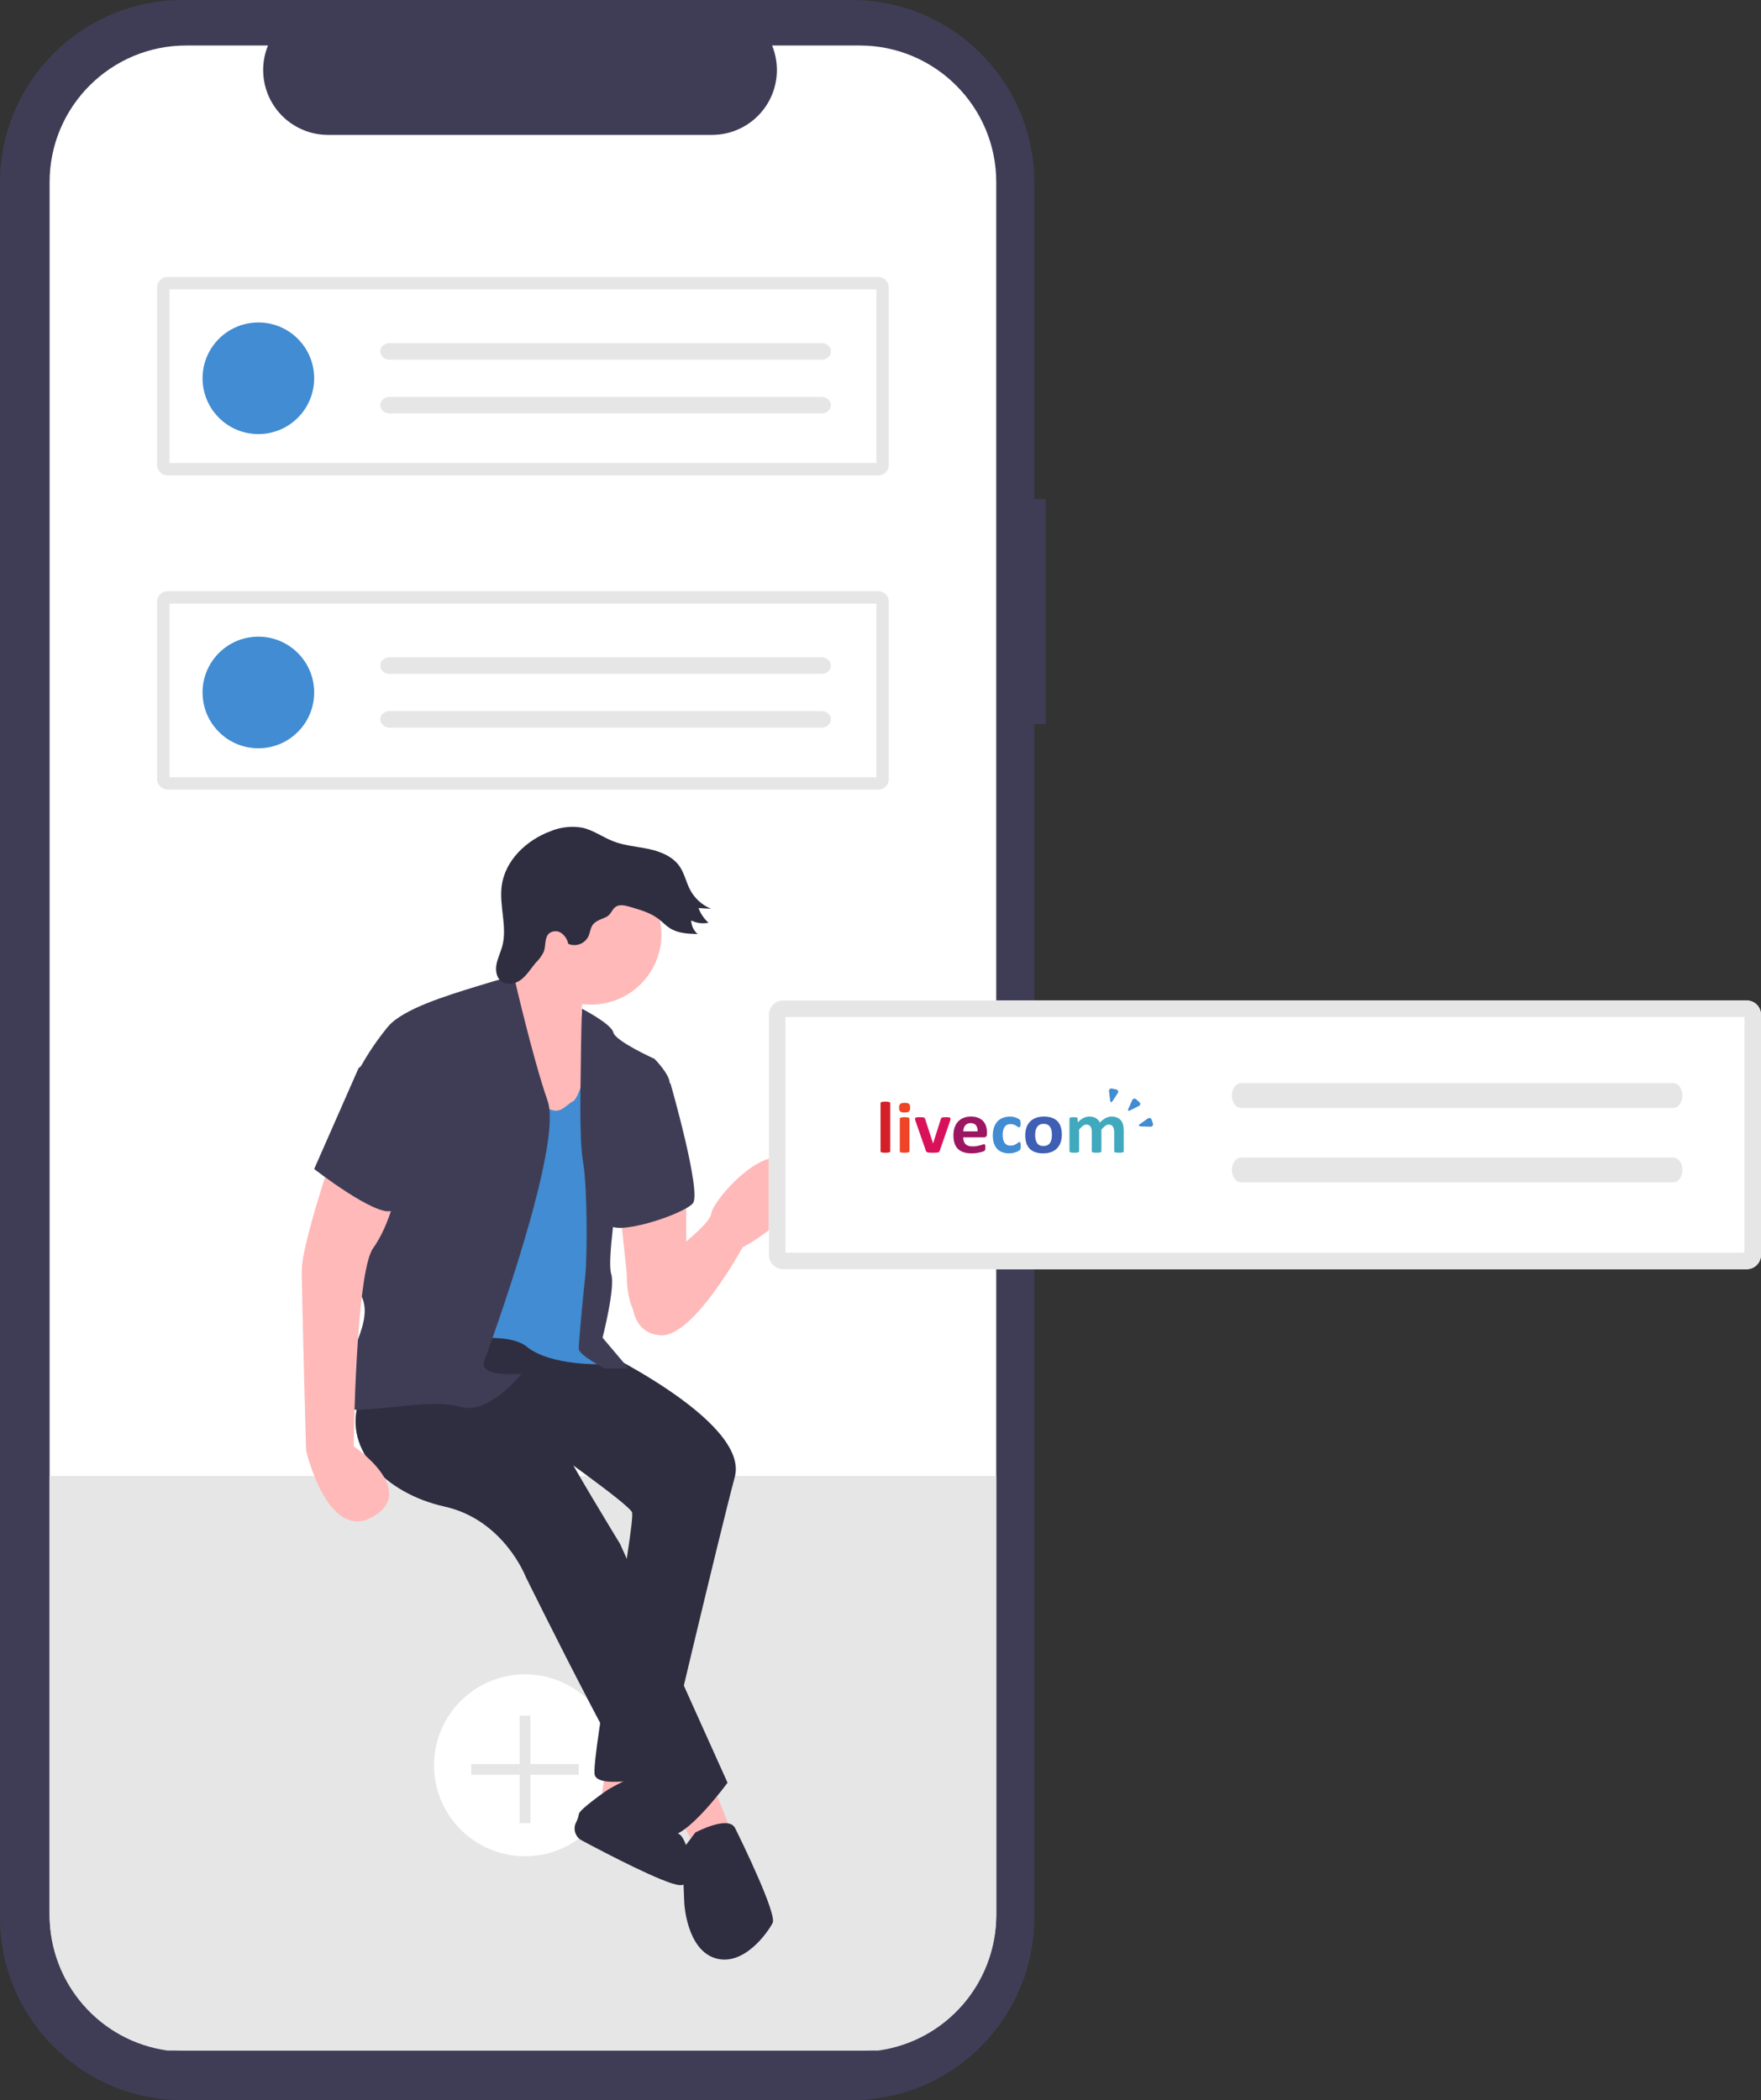 <?xml version="1.0" encoding="UTF-8"?>
<svg width="426px" height="508px" viewBox="0 0 426 508" version="1.1" xmlns="http://www.w3.org/2000/svg" xmlns:xlink="http://www.w3.org/1999/xlink">
    <rect x="0" y="0" width="426" height="508" fill="#333333" stroke="none"/>
    <!-- Generator: Sketch 64 (93537) - https://sketch.com -->
    <title>undraw_add_tasks_mxew</title>
    <desc>Created with Sketch.</desc>
    <g id="Page-1" stroke="none" stroke-width="1" fill="none" fill-rule="evenodd">
        <g id="Desktop-HD-Copy-3" transform="translate(-893, -4132)" fill-rule="nonzero">
            <g id="undraw_add_tasks_mxew" transform="translate(893, 4132)">
                <path d="M253,120.72 L250.212,120.72 L250.212,44.255 C250.212,19.814 230.422,0 206.01,0 L44.203,0 C19.79,0 0,19.814 0,44.255 L0,463.745 C0,488.186 19.79,508 44.203,508 L206.009,508 C230.422,508 250.212,488.186 250.212,463.745 L250.212,175.148 L253,175.148 L253,120.72 Z" id="Path" fill="#3F3D56"></path>
                <path d="M241,44.053 L241,462.947 C241,479.444 228.833,493.416 212.485,495.686 C210.976,495.897 209.455,496 207.932,496 L45.061,496 C43.538,496 42.017,495.897 40.508,495.686 C24.163,493.413 11.998,479.442 12,462.947 L12,44.053 C12,25.798 26.805,11 45.068,11 L64.826,11 C62.847,15.842 63.411,21.351 66.33,25.692 C69.249,30.033 74.14,32.636 79.373,32.633 L172.23,32.633 C177.463,32.635 182.353,30.032 185.271,25.691 C188.189,21.35 188.751,15.841 186.771,11 L207.932,11 C226.195,11 241,25.798 241,44.053 L241,44.053 Z" id="Path" fill="#FFFFFF"></path>
                <path d="M241,357 L241,463.241 C241,479.748 228.833,493.728 212.485,496 L40.508,496 C24.163,493.725 11.998,479.746 12,463.241 L12,357 L241,357 Z" id="Path" fill="#E6E6E6"></path>
                <circle id="Oval" fill="#FFFFFF" cx="127" cy="427" r="22"></circle>
                <polygon id="Path" fill="#E6E6E6" points="140 426.7 128.301 426.7 128.301 415 125.7 415 125.7 426.7 114 426.7 114 429.3 125.7 429.3 125.7 441 128.301 441 128.301 429.3 140 429.3"></polygon>
                <path d="M166,289 L166,308.441 L155.867,320 C155.867,320 151.6,318.424 151.6,307.915 L150,292.678 L166,289 Z" id="Path" fill="#FFB9B9"></path>
                <path d="M155,308.532 C155,308.532 171.535,297.287 172.069,293.539 C172.602,289.791 187.928,272.918 192.338,283.365 C196.501,293.225 179.662,301.677 179.662,301.677 C179.662,301.677 167.801,323.526 159.8,322.99 C151.799,322.455 151.799,312.281 155,308.532 Z" id="Path" fill="#FFB9B9"></path>
                <polygon id="Path" fill="#FFB9B9" points="146.5 428 145 438 153 435.777 153 428"></polygon>
                <path d="M147.04,432.904 C147.04,432.904 157.004,427.024 157.411,429.696 C157.817,432.368 162.127,442.565 164.282,443.638 C166.438,444.712 169.132,456.519 164.282,455.982 C160.527,455.567 146.751,448.39 140.73,445.175 C139.19,444.348 138.569,442.467 139.315,440.892 C139.668,440.241 139.912,439.537 140.036,438.808 C140.036,437.735 147.04,432.904 147.04,432.904 Z" id="Path" fill="#2F2E41"></path>
                <path d="M142.815,325.479 C142.815,325.479 181.455,343.498 177.75,357.277 C174.044,371.056 160.282,429.351 160.282,429.351 C160.282,429.351 144.932,433.061 143.873,429.351 C142.815,425.642 153.93,367.876 152.872,365.756 C151.813,363.636 132.228,349.857 132.228,349.857 L92,332.899 L108.938,317 L142.815,325.479 Z" id="Path" fill="#2F2E41"></path>
                <polygon id="Path" fill="#FFB9B9" points="172.154 431 177 443.267 168.385 447 163 437.4"></polygon>
                <path d="M143.074,238.594 C143.074,238.594 138.26,244.916 142.004,248.077 C145.749,251.238 143.074,262.829 143.074,262.829 L138.26,276 L119,272.312 L119,250.711 L120.07,240.175 C120.07,240.175 129.7,231.218 130.77,224.369 C131.84,217.52 143.074,238.594 143.074,238.594 Z" id="Path" fill="#FFB9B9"></path>
                <path d="M111.766,322 C111.766,322 136.716,349.569 136.716,350.63 C136.716,351.69 149.988,373.428 149.988,373.428 L176,431.217 C176,431.217 165.914,445.002 161.667,443.942 C157.42,442.881 127.161,381.38 127.161,381.38 C127.161,381.38 121.852,367.596 107.519,364.415 C93.186,361.233 82.038,350.1 87.346,337.375 C92.655,324.651 111.766,322 111.766,322 Z" id="Path" fill="#2F2E41"></path>
                <circle id="Oval" fill="#FFB9B9" cx="143" cy="226" r="17"></circle>
                <path d="M142.815,253.178 C142.815,253.178 140.691,265.361 138.568,266.42 C136.444,267.48 134.852,271.187 130.074,265.891 C125.296,260.594 121.049,250 121.049,250 L104.593,270.128 L103,325.745 C103,325.745 121.58,320.978 127.42,325.745 C133.259,330.512 146,329.982 146,329.982 L143.346,319.389 L145.469,301.379 L144.938,284.959 L144.407,273.306 L142.815,253.178 Z" id="Path" fill="#418CD2"></path>
                <path d="M140.774,244 C140.774,244 147.857,247.628 148.381,249.752 C148.905,251.876 158.333,256.125 158.333,256.125 C158.333,256.125 162,259.842 162,261.966 C162,264.09 149.429,288.517 149.429,288.517 C149.429,288.517 146.81,304.98 147.857,308.166 C148.905,311.352 145.762,323.566 145.762,323.566 L152.048,331 L146.286,331 C146.286,331 140,327.814 140,326.221 C140,324.628 141.048,313.476 141.571,308.697 C142.095,303.917 142.095,286.924 141.048,281.083 C140,275.242 140.524,259.842 140.524,256.124 C140.524,252.407 140.774,244 140.774,244 Z" id="Path" fill="#3F3D56"></path>
                <path d="M124.299,236 C124.299,236 121.922,236.541 115.056,238.669 C108.189,240.796 97.625,243.988 93.928,248.244 C91.332,251.391 89.034,254.775 87.061,258.351 L89.174,296.652 C89.174,296.652 84.948,304.631 85.476,308.887 C86.005,313.143 90.23,313.675 87.061,322.718 C83.892,331.761 77.553,339.741 83.364,340.804 C89.174,341.868 104.492,338.145 111.358,340.272 C118.225,342.4 126.148,332.293 126.148,332.293 C126.148,332.293 115.584,333.357 117.169,329.101 C118.753,324.846 136.184,276.97 132.487,266.33 C128.789,255.691 124.299,236 124.299,236 Z" id="Path" fill="#3F3D56"></path>
                <path d="M159.5,260 L162.204,262.106 C162.204,262.106 169.774,288.435 167.611,291.068 C165.448,293.701 148.143,299.493 147.062,295.807 C145.98,292.121 159.5,260 159.5,260 Z" id="Path" fill="#3F3D56"></path>
                <path d="M80.841,278 C80.841,278 73,300.876 73,307.26 C73,313.644 74.045,350.884 74.045,350.884 C74.045,350.884 79.273,373.237 90.25,366.853 C101.227,360.469 85.545,349.82 85.545,349.82 C85.545,349.82 86.068,307.792 90.25,301.94 C94.432,296.088 96,287.576 96,287.576 L80.841,278 Z" id="Path" fill="#FFB9B9"></path>
                <path d="M168.206,443.257 C168.206,443.257 176.221,438.99 177.824,442.19 C179.427,445.391 187.977,462.993 186.908,465.126 C185.839,467.26 179.961,475.794 173.015,473.66 C166.069,471.527 165.534,460.326 165.534,460.326 L165,447.524 L168.206,443.257 Z" id="Path" fill="#2F2E41"></path>
                <path d="M146.625,221.817 C145.456,222.374 144.07,222.706 143.335,223.781 C142.791,224.578 142.737,225.613 142.34,226.494 C141.441,228.305 139.304,229.096 137.462,228.299 C137.245,227.231 136.631,226.287 135.746,225.664 C134.829,225.053 133.626,225.12 132.78,225.828 C131.687,226.882 132.074,228.721 131.564,230.158 C131.086,231.17 130.427,232.084 129.621,232.854 C128.461,234.209 127.536,235.797 126.139,236.9 C124.741,238.002 122.622,238.479 121.234,237.365 C120.066,236.429 119.824,234.701 120.108,233.221 C120.391,231.741 121.094,230.379 121.491,228.925 C122.779,224.204 120.725,219.163 121.361,214.308 C122.175,208.086 127.402,203.171 133.236,201.038 C135.664,200.038 138.322,199.753 140.903,200.216 C143.571,200.819 145.85,202.538 148.405,203.52 C151.138,204.572 154.109,204.755 156.969,205.37 C159.828,205.984 162.771,207.172 164.431,209.607 C165.588,211.306 165.986,213.415 166.945,215.235 C168.049,217.313 169.838,218.935 172,219.818 L168.977,219.643 C169.484,221.008 170.31,222.229 171.386,223.2 C169.968,223.492 168.495,223.295 167.201,222.64 C167.248,223.911 167.813,225.105 168.761,225.94 C166.435,225.869 163.982,225.76 162.017,224.5 C161.054,223.882 160.269,223.022 159.363,222.322 C157.432,220.83 155.036,220.122 152.7,219.444 C151.474,219.088 149.998,218.593 148.889,219.391 C147.965,220.055 147.819,221.248 146.625,221.817 Z" id="Path" fill="#2F2E41"></path>
                <path d="M94.796,252 L86.741,258.366 L76,282.771 C76,282.771 91.037,294.442 94.796,292.851 C98.556,291.259 105,263.141 105,263.141 L94.796,252 Z" id="Path" fill="#3F3D56"></path>
                <circle id="Oval" fill="#F2F2F2" transform="translate(197.155, 288.61) rotate(-50.158) translate(-197.155, -288.61) " cx="197.155" cy="288.61" r="1"></circle>
                <path d="M189.453,242 C187.547,242.002 186,243.553 186,245.468 L186,303.532 C186,305.446 187.547,306.998 189.453,307 L422.547,307 C424.453,306.998 426,305.446 426,303.532 L426,245.468 C426,243.553 424.453,242.002 422.547,242 L189.453,242 Z" id="Path" fill="#FFFFFF"></path>
                <path d="M189.453,242 C187.547,242.002 186,243.553 186,245.468 L186,303.532 C186,305.446 187.547,306.998 189.453,307 L422.547,307 C424.453,306.998 426,305.446 426,303.532 L426,245.468 C426,243.553 424.453,242.002 422.547,242 L189.453,242 Z" id="Path" fill="#E6E6E6"></path>
                <polygon id="Path" fill="#FFFFFF" points="190 303 422 303 422 246 190 246"></polygon>
                <path d="M300.215,262 C298.991,262.003 298,263.345 298,265 C298,266.655 298.991,267.997 300.215,268 L404.782,268 C406.007,268 407,266.657 407,265 C407,263.343 406.007,262 404.782,262 L300.215,262 Z" id="Path" fill="#E6E6E6"></path>
                <path d="M300.215,280 C298.991,280.003 298,281.345 298,283 C298,284.655 298.991,285.997 300.215,286 L404.782,286 C406.007,286 407,284.657 407,283 C407,281.343 406.007,280 404.782,280 L300.215,280 Z" id="Path" fill="#E6E6E6"></path>
                <path d="M40.547,67 C39.141,67.002 38,68.147 38,69.561 L38,112.439 C38,113.853 39.141,114.998 40.547,115 L212.453,115 C213.859,114.998 215,113.853 215,112.439 L215,69.561 C215,68.147 213.859,67.002 212.453,67 L40.547,67 Z" id="Path" fill="#FFFFFF"></path>
                <path d="M40.547,67 C39.141,67.002 38,68.147 38,69.561 L38,112.439 C38,113.853 39.141,114.998 40.547,115 L212.453,115 C213.859,114.998 215,113.853 215,112.439 L215,69.561 C215,68.147 213.859,67.002 212.453,67 L40.547,67 Z" id="Path" fill="#E6E6E6"></path>
                <polygon id="Path" fill="#FFFFFF" points="41 112 212 112 212 70 41 70"></polygon>
                <circle id="Oval" fill="#418CD2" cx="62.5" cy="91.5" r="13.5"></circle>
                <path d="M94.218,83 C92.993,83 92,83.895 92,85 C92,86.105 92.993,87 94.218,87 L198.782,87 C200.007,87 201,86.105 201,85 C201,83.895 200.007,83 198.782,83 L94.218,83 Z" id="Path" fill="#E6E6E6"></path>
                <path d="M94.214,96 C92.991,96.002 92,96.897 92,98 C92,99.103 92.991,99.998 94.214,100 L198.778,100 C199.571,100.001 200.305,99.62 200.702,99.001 C201.099,98.382 201.099,97.618 200.702,96.999 C200.305,96.38 199.571,95.999 198.778,96 L94.214,96 Z" id="Path" fill="#E6E6E6"></path>
                <path d="M40.547,143 C39.141,143.002 38,144.147 38,145.561 L38,188.439 C38,189.853 39.141,190.998 40.547,191 L212.453,191 C213.859,190.998 215,189.853 215,188.439 L215,145.561 C215,144.147 213.859,143.002 212.453,143 L40.547,143 Z" id="Path" fill="#FFFFFF"></path>
                <path d="M40.547,143 C39.141,143.002 38,144.147 38,145.561 L38,188.439 C38,189.853 39.141,190.998 40.547,191 L212.453,191 C213.859,190.998 215,189.853 215,188.439 L215,145.561 C215,144.147 213.859,143.002 212.453,143 L40.547,143 Z" id="Path" fill="#E6E6E6"></path>
                <polygon id="Path" fill="#FFFFFF" points="41 188 212 188 212 146 41 146"></polygon>
                <circle id="Oval" fill="#418CD2" cx="62.5" cy="167.5" r="13.5"></circle>
                <path d="M94.218,159 C92.993,159 92,159.895 92,161 C92,162.105 92.993,163 94.218,163 L198.782,163 C200.007,163 201,162.105 201,161 C201,159.895 200.007,159 198.782,159 L94.218,159 Z" id="Path" fill="#E6E6E6"></path>
                <path d="M94.214,172 C92.991,172.002 92,172.897 92,174 C92,175.103 92.991,175.998 94.214,176 L198.782,176 C200.007,176 201,175.105 201,174 C201,172.895 200.007,172 198.782,172 L94.214,172 Z" id="Path" fill="#E6E6E6"></path>
                <g id="g16" transform="translate(246, 271) scale(1, -1) translate(-246, -271) translate(213, 263)">
                    <path d="M2.344,0.52 C2.344,0.461 2.325,0.409 2.288,0.365 C2.251,0.321 2.187,0.284 2.098,0.255 C2.009,0.225 1.89,0.203 1.742,0.188 C1.593,0.174 1.405,0.166 1.177,0.166 C0.949,0.166 0.76,0.174 0.612,0.188 C0.464,0.203 0.345,0.225 0.255,0.255 C0.166,0.284 0.103,0.321 0.065,0.365 C0.028,0.409 0.01,0.461 0.01,0.52 L0.01,12.154 C0.01,12.213 0.028,12.266 0.065,12.313 C0.103,12.36 0.166,12.4 0.255,12.432 C0.345,12.465 0.464,12.49 0.612,12.508 C0.76,12.525 0.949,12.534 1.177,12.534 C1.405,12.534 1.593,12.525 1.742,12.508 C1.89,12.49 2.009,12.465 2.098,12.432 C2.187,12.4 2.251,12.36 2.288,12.313 C2.325,12.266 2.344,12.213 2.344,12.154 L2.344,0.52" id="path22" fill="#D41F29"></path>
                    <path d="M7.001,0.52 C7.001,0.461 6.983,0.409 6.946,0.365 C6.908,0.321 6.846,0.284 6.756,0.255 C6.666,0.225 6.547,0.203 6.399,0.188 C6.251,0.174 6.063,0.166 5.834,0.166 C5.606,0.166 5.418,0.174 5.27,0.188 C5.122,0.203 5.002,0.225 4.913,0.255 C4.824,0.284 4.76,0.321 4.723,0.365 C4.686,0.409 4.668,0.461 4.668,0.52 L4.668,8.394 C4.668,8.453 4.686,8.504 4.723,8.549 C4.76,8.593 4.824,8.632 4.913,8.664 C5.002,8.696 5.122,8.721 5.27,8.739 C5.418,8.757 5.606,8.766 5.834,8.766 C6.063,8.766 6.251,8.757 6.399,8.739 C6.547,8.721 6.666,8.696 6.756,8.664 C6.846,8.632 6.908,8.593 6.946,8.549 C6.983,8.504 7.001,8.453 7.001,8.394 L7.001,0.52 Z M7.177,11.084 C7.177,10.635 7.081,10.326 6.89,10.154 C6.699,9.983 6.344,9.898 5.825,9.898 C5.3,9.898 4.947,9.981 4.765,10.146 C4.583,10.311 4.492,10.609 4.492,11.039 C4.492,11.487 4.586,11.798 4.774,11.973 C4.962,12.147 5.319,12.234 5.844,12.234 C6.362,12.234 6.714,12.15 6.9,11.982 C7.085,11.813 7.177,11.514 7.177,11.084" id="path24" fill="#F04426"></path>
                    <path d="M16.928,8.421 C16.928,8.391 16.926,8.356 16.924,8.314 C16.92,8.273 16.914,8.227 16.905,8.177 C16.895,8.127 16.883,8.07 16.868,8.005 C16.852,7.94 16.832,7.866 16.808,7.783 L14.326,0.644 C14.295,0.544 14.254,0.463 14.201,0.401 C14.149,0.339 14.062,0.29 13.942,0.255 C13.821,0.219 13.658,0.196 13.451,0.184 C13.244,0.172 12.974,0.166 12.641,0.166 C12.313,0.166 12.047,0.174 11.84,0.188 C11.633,0.203 11.471,0.228 11.354,0.264 C11.236,0.299 11.151,0.347 11.099,0.409 C11.046,0.471 11.005,0.55 10.974,0.644 L8.492,7.783 C8.455,7.901 8.426,8.008 8.404,8.102 C8.383,8.197 8.37,8.264 8.367,8.306 C8.364,8.347 8.363,8.385 8.363,8.421 C8.363,8.479 8.38,8.531 8.413,8.575 C8.447,8.619 8.508,8.657 8.594,8.686 C8.681,8.716 8.799,8.736 8.951,8.748 C9.102,8.76 9.292,8.766 9.52,8.766 C9.773,8.766 9.977,8.758 10.131,8.744 C10.285,8.729 10.407,8.708 10.497,8.682 C10.587,8.655 10.65,8.617 10.687,8.567 C10.724,8.517 10.755,8.456 10.78,8.385 L12.659,2.59 L12.715,2.369 L12.77,2.59 L14.622,8.385 C14.641,8.456 14.67,8.517 14.71,8.567 C14.75,8.617 14.813,8.655 14.9,8.682 C14.987,8.708 15.102,8.729 15.247,8.744 C15.392,8.758 15.582,8.766 15.817,8.766 C16.045,8.766 16.232,8.76 16.377,8.748 C16.522,8.736 16.635,8.716 16.715,8.686 C16.795,8.657 16.85,8.619 16.882,8.575 C16.912,8.531 16.928,8.479 16.928,8.421" id="path26" fill="#D9115B"></path>
                    <path d="M23.493,5.333 C23.512,5.958 23.38,6.449 23.1,6.806 C22.819,7.163 22.385,7.341 21.799,7.341 C21.502,7.341 21.245,7.288 21.025,7.182 C20.806,7.076 20.624,6.933 20.479,6.753 C20.334,6.573 20.223,6.361 20.146,6.116 C20.069,5.871 20.024,5.61 20.011,5.333 L23.493,5.333 Z M25.753,4.696 C25.753,4.425 25.689,4.224 25.563,4.095 C25.436,3.965 25.262,3.9 25.04,3.9 L20.011,3.9 C20.011,3.563 20.053,3.258 20.137,2.984 C20.22,2.71 20.353,2.477 20.535,2.285 C20.717,2.093 20.951,1.947 21.238,1.847 C21.525,1.747 21.87,1.697 22.271,1.697 C22.678,1.697 23.037,1.725 23.345,1.781 C23.654,1.837 23.921,1.899 24.146,1.967 C24.372,2.034 24.558,2.096 24.706,2.152 C24.855,2.209 24.975,2.237 25.067,2.237 C25.123,2.237 25.169,2.226 25.206,2.205 C25.244,2.184 25.274,2.148 25.299,2.095 C25.323,2.042 25.341,1.967 25.35,1.869 C25.359,1.772 25.364,1.65 25.364,1.502 C25.364,1.372 25.361,1.261 25.355,1.17 C25.348,1.079 25.339,1.001 25.327,0.936 C25.314,0.871 25.296,0.817 25.271,0.772 C25.247,0.728 25.214,0.685 25.174,0.644 C25.134,0.603 25.024,0.547 24.845,0.476 C24.666,0.405 24.438,0.336 24.16,0.268 C23.882,0.2 23.564,0.141 23.206,0.091 C22.848,0.041 22.465,0.016 22.058,0.016 C21.323,0.016 20.68,0.104 20.127,0.281 C19.575,0.458 19.113,0.727 18.743,1.086 C18.372,1.446 18.096,1.9 17.914,2.449 C17.732,2.998 17.641,3.64 17.641,4.377 C17.641,5.079 17.737,5.712 17.928,6.275 C18.119,6.838 18.397,7.316 18.761,7.708 C19.126,8.101 19.569,8.4 20.09,8.606 C20.612,8.813 21.2,8.916 21.854,8.916 C22.546,8.916 23.137,8.819 23.628,8.624 C24.118,8.429 24.521,8.16 24.836,7.814 C25.151,7.47 25.382,7.061 25.531,6.589 C25.678,6.117 25.753,5.604 25.753,5.05 L25.753,4.696" id="path28" fill="#9C1662"></path>
                    <path d="M33.92,1.776 C33.92,1.623 33.915,1.495 33.906,1.392 C33.897,1.288 33.885,1.201 33.869,1.131 C33.854,1.06 33.835,1.002 33.813,0.958 C33.792,0.914 33.745,0.858 33.67,0.79 C33.596,0.722 33.469,0.64 33.291,0.542 C33.112,0.445 32.907,0.358 32.679,0.282 C32.451,0.205 32.202,0.143 31.934,0.095 C31.665,0.048 31.389,0.025 31.105,0.025 C30.469,0.025 29.906,0.119 29.415,0.308 C28.925,0.497 28.512,0.775 28.179,1.144 C27.846,1.513 27.594,1.962 27.424,2.493 C27.254,3.024 27.17,3.631 27.17,4.316 C27.17,5.106 27.273,5.788 27.48,6.364 C27.686,6.939 27.975,7.415 28.345,7.792 C28.716,8.17 29.154,8.45 29.661,8.633 C30.167,8.816 30.722,8.907 31.327,8.907 C31.574,8.907 31.816,8.886 32.054,8.845 C32.292,8.804 32.514,8.748 32.721,8.678 C32.928,8.606 33.113,8.527 33.277,8.438 C33.44,8.35 33.556,8.273 33.624,8.208 C33.692,8.143 33.74,8.089 33.767,8.045 C33.795,8 33.817,7.943 33.832,7.872 C33.847,7.801 33.86,7.714 33.869,7.611 C33.879,7.508 33.883,7.382 33.883,7.235 C33.883,6.893 33.852,6.653 33.791,6.514 C33.729,6.376 33.648,6.306 33.55,6.306 C33.445,6.306 33.334,6.347 33.216,6.43 C33.099,6.513 32.96,6.604 32.799,6.704 C32.639,6.805 32.448,6.896 32.225,6.979 C32.003,7.061 31.738,7.103 31.429,7.103 C30.824,7.103 30.361,6.88 30.04,6.435 C29.719,5.989 29.559,5.336 29.559,4.475 C29.559,4.05 29.598,3.676 29.679,3.351 C29.759,3.027 29.878,2.755 30.036,2.537 C30.193,2.319 30.391,2.155 30.628,2.046 C30.866,1.937 31.142,1.883 31.457,1.883 C31.778,1.883 32.054,1.928 32.286,2.02 C32.517,2.111 32.72,2.213 32.893,2.325 C33.065,2.437 33.21,2.539 33.327,2.63 C33.445,2.721 33.543,2.767 33.624,2.767 C33.679,2.767 33.726,2.752 33.762,2.723 C33.8,2.693 33.829,2.639 33.85,2.559 C33.872,2.48 33.889,2.378 33.902,2.254 C33.914,2.13 33.92,1.971 33.92,1.776" id="path30" fill="#418CD2"></path>
                    <path d="M41.467,4.457 C41.467,4.846 41.435,5.205 41.37,5.532 C41.305,5.859 41.195,6.144 41.041,6.386 C40.886,6.627 40.681,6.816 40.425,6.952 C40.169,7.088 39.846,7.156 39.457,7.156 C39.112,7.156 38.809,7.095 38.55,6.974 C38.291,6.853 38.078,6.676 37.911,6.443 C37.745,6.211 37.619,5.93 37.536,5.603 C37.453,5.275 37.411,4.902 37.411,4.484 C37.411,4.095 37.445,3.736 37.513,3.409 C37.581,3.081 37.69,2.797 37.841,2.555 C37.993,2.313 38.198,2.126 38.457,1.993 C38.717,1.86 39.038,1.794 39.42,1.794 C39.772,1.794 40.078,1.855 40.337,1.975 C40.596,2.096 40.809,2.272 40.976,2.502 C41.143,2.732 41.266,3.011 41.347,3.338 C41.426,3.665 41.467,4.038 41.467,4.457 M43.865,4.546 C43.865,3.873 43.773,3.26 43.587,2.705 C43.402,2.151 43.121,1.673 42.745,1.272 C42.368,0.871 41.896,0.561 41.328,0.343 C40.76,0.125 40.096,0.016 39.337,0.016 C38.602,0.016 37.963,0.113 37.42,0.308 C36.877,0.502 36.426,0.786 36.068,1.157 C35.71,1.529 35.445,1.986 35.272,2.528 C35.099,3.071 35.012,3.69 35.012,4.386 C35.012,5.059 35.107,5.674 35.296,6.231 C35.483,6.788 35.766,7.266 36.142,7.664 C36.519,8.062 36.99,8.37 37.554,8.589 C38.119,8.807 38.781,8.916 39.541,8.916 C40.282,8.916 40.924,8.82 41.467,8.629 C42.01,8.437 42.459,8.155 42.814,7.783 C43.169,7.412 43.433,6.955 43.606,6.412 C43.779,5.87 43.865,5.247 43.865,4.546" id="path32" fill="#3F5FB5"></path>
                    <path d="M58.848,0.52 C58.848,0.461 58.829,0.409 58.792,0.365 C58.755,0.321 58.694,0.284 58.607,0.255 C58.521,0.225 58.403,0.203 58.255,0.188 C58.107,0.174 57.919,0.166 57.69,0.166 C57.456,0.166 57.264,0.174 57.116,0.188 C56.968,0.203 56.849,0.225 56.76,0.255 C56.67,0.284 56.608,0.321 56.574,0.365 C56.541,0.409 56.524,0.461 56.524,0.52 L56.524,5.2 C56.524,5.466 56.497,5.707 56.445,5.926 C56.392,6.144 56.312,6.331 56.204,6.488 C56.096,6.644 55.96,6.765 55.797,6.85 C55.633,6.936 55.437,6.979 55.209,6.979 C54.931,6.979 54.65,6.875 54.366,6.669 C54.082,6.462 53.773,6.161 53.44,5.767 L53.44,0.52 C53.44,0.461 53.422,0.409 53.385,0.365 C53.348,0.321 53.284,0.284 53.195,0.255 C53.105,0.225 52.986,0.203 52.839,0.188 C52.69,0.174 52.505,0.166 52.283,0.166 C52.054,0.166 51.866,0.174 51.717,0.188 C51.57,0.203 51.451,0.225 51.361,0.255 C51.272,0.284 51.208,0.321 51.171,0.365 C51.135,0.409 51.116,0.461 51.116,0.52 L51.116,5.2 C51.116,5.466 51.089,5.707 51.037,5.926 C50.985,6.144 50.906,6.331 50.801,6.488 C50.696,6.644 50.56,6.765 50.394,6.85 C50.227,6.936 50.032,6.979 49.81,6.979 C49.526,6.979 49.242,6.875 48.958,6.669 C48.674,6.462 48.369,6.161 48.041,5.767 L48.041,0.52 C48.041,0.461 48.023,0.409 47.986,0.365 C47.948,0.321 47.886,0.284 47.796,0.255 C47.706,0.225 47.588,0.203 47.439,0.188 C47.292,0.174 47.103,0.166 46.875,0.166 C46.646,0.166 46.458,0.174 46.31,0.188 C46.162,0.203 46.042,0.225 45.954,0.255 C45.864,0.284 45.8,0.321 45.764,0.365 C45.727,0.409 45.708,0.461 45.708,0.52 L45.708,8.412 C45.708,8.471 45.723,8.522 45.754,8.567 C45.785,8.611 45.841,8.648 45.921,8.677 C46.001,8.707 46.105,8.729 46.231,8.744 C46.358,8.758 46.517,8.766 46.708,8.766 C46.905,8.766 47.069,8.758 47.199,8.744 C47.328,8.729 47.429,8.707 47.5,8.677 C47.571,8.648 47.621,8.611 47.652,8.567 C47.683,8.522 47.699,8.471 47.699,8.412 L47.699,7.501 C48.156,7.972 48.611,8.326 49.065,8.562 C49.518,8.798 49.992,8.916 50.486,8.916 C50.825,8.916 51.131,8.882 51.403,8.814 C51.674,8.747 51.917,8.649 52.13,8.522 C52.343,8.395 52.526,8.244 52.681,8.067 C52.835,7.89 52.964,7.692 53.069,7.474 C53.317,7.727 53.559,7.946 53.797,8.129 C54.034,8.311 54.269,8.46 54.5,8.575 C54.732,8.691 54.963,8.776 55.195,8.832 C55.426,8.888 55.663,8.916 55.903,8.916 C56.453,8.916 56.915,8.828 57.292,8.651 C57.669,8.474 57.973,8.233 58.204,7.93 C58.436,7.626 58.601,7.271 58.7,6.864 C58.798,6.457 58.848,6.026 58.848,5.572 L58.848,0.52" id="path34" fill="#41A9BE"></path>
                    <path d="M65.891,7.237 C66.036,6.792 65.755,6.442 65.267,6.46 L62.915,6.547 C62.426,6.565 62.348,6.808 62.739,7.086 L64.627,8.431 C65.018,8.709 65.456,8.573 65.601,8.128 L65.891,7.237" id="path36" fill="#418CD2"></path>
                    <path d="M62.603,12.431 C62.962,12.114 62.901,11.678 62.47,11.46 L60.386,10.411 C59.954,10.194 59.759,10.366 59.952,10.795 L60.884,12.86 C61.077,13.289 61.528,13.38 61.887,13.064 L62.603,12.431" id="path38" fill="#418CD2"></path>
                    <path d="M56.997,15.477 C57.473,15.374 57.649,14.967 57.389,14.573 L56.133,12.669 C55.873,12.274 55.614,12.331 55.557,12.794 L55.282,15.028 C55.225,15.491 55.568,15.786 56.044,15.683 L56.997,15.477" id="path40" fill="#418CD2"></path>
                </g>
            </g>
        </g>
    </g>
</svg>